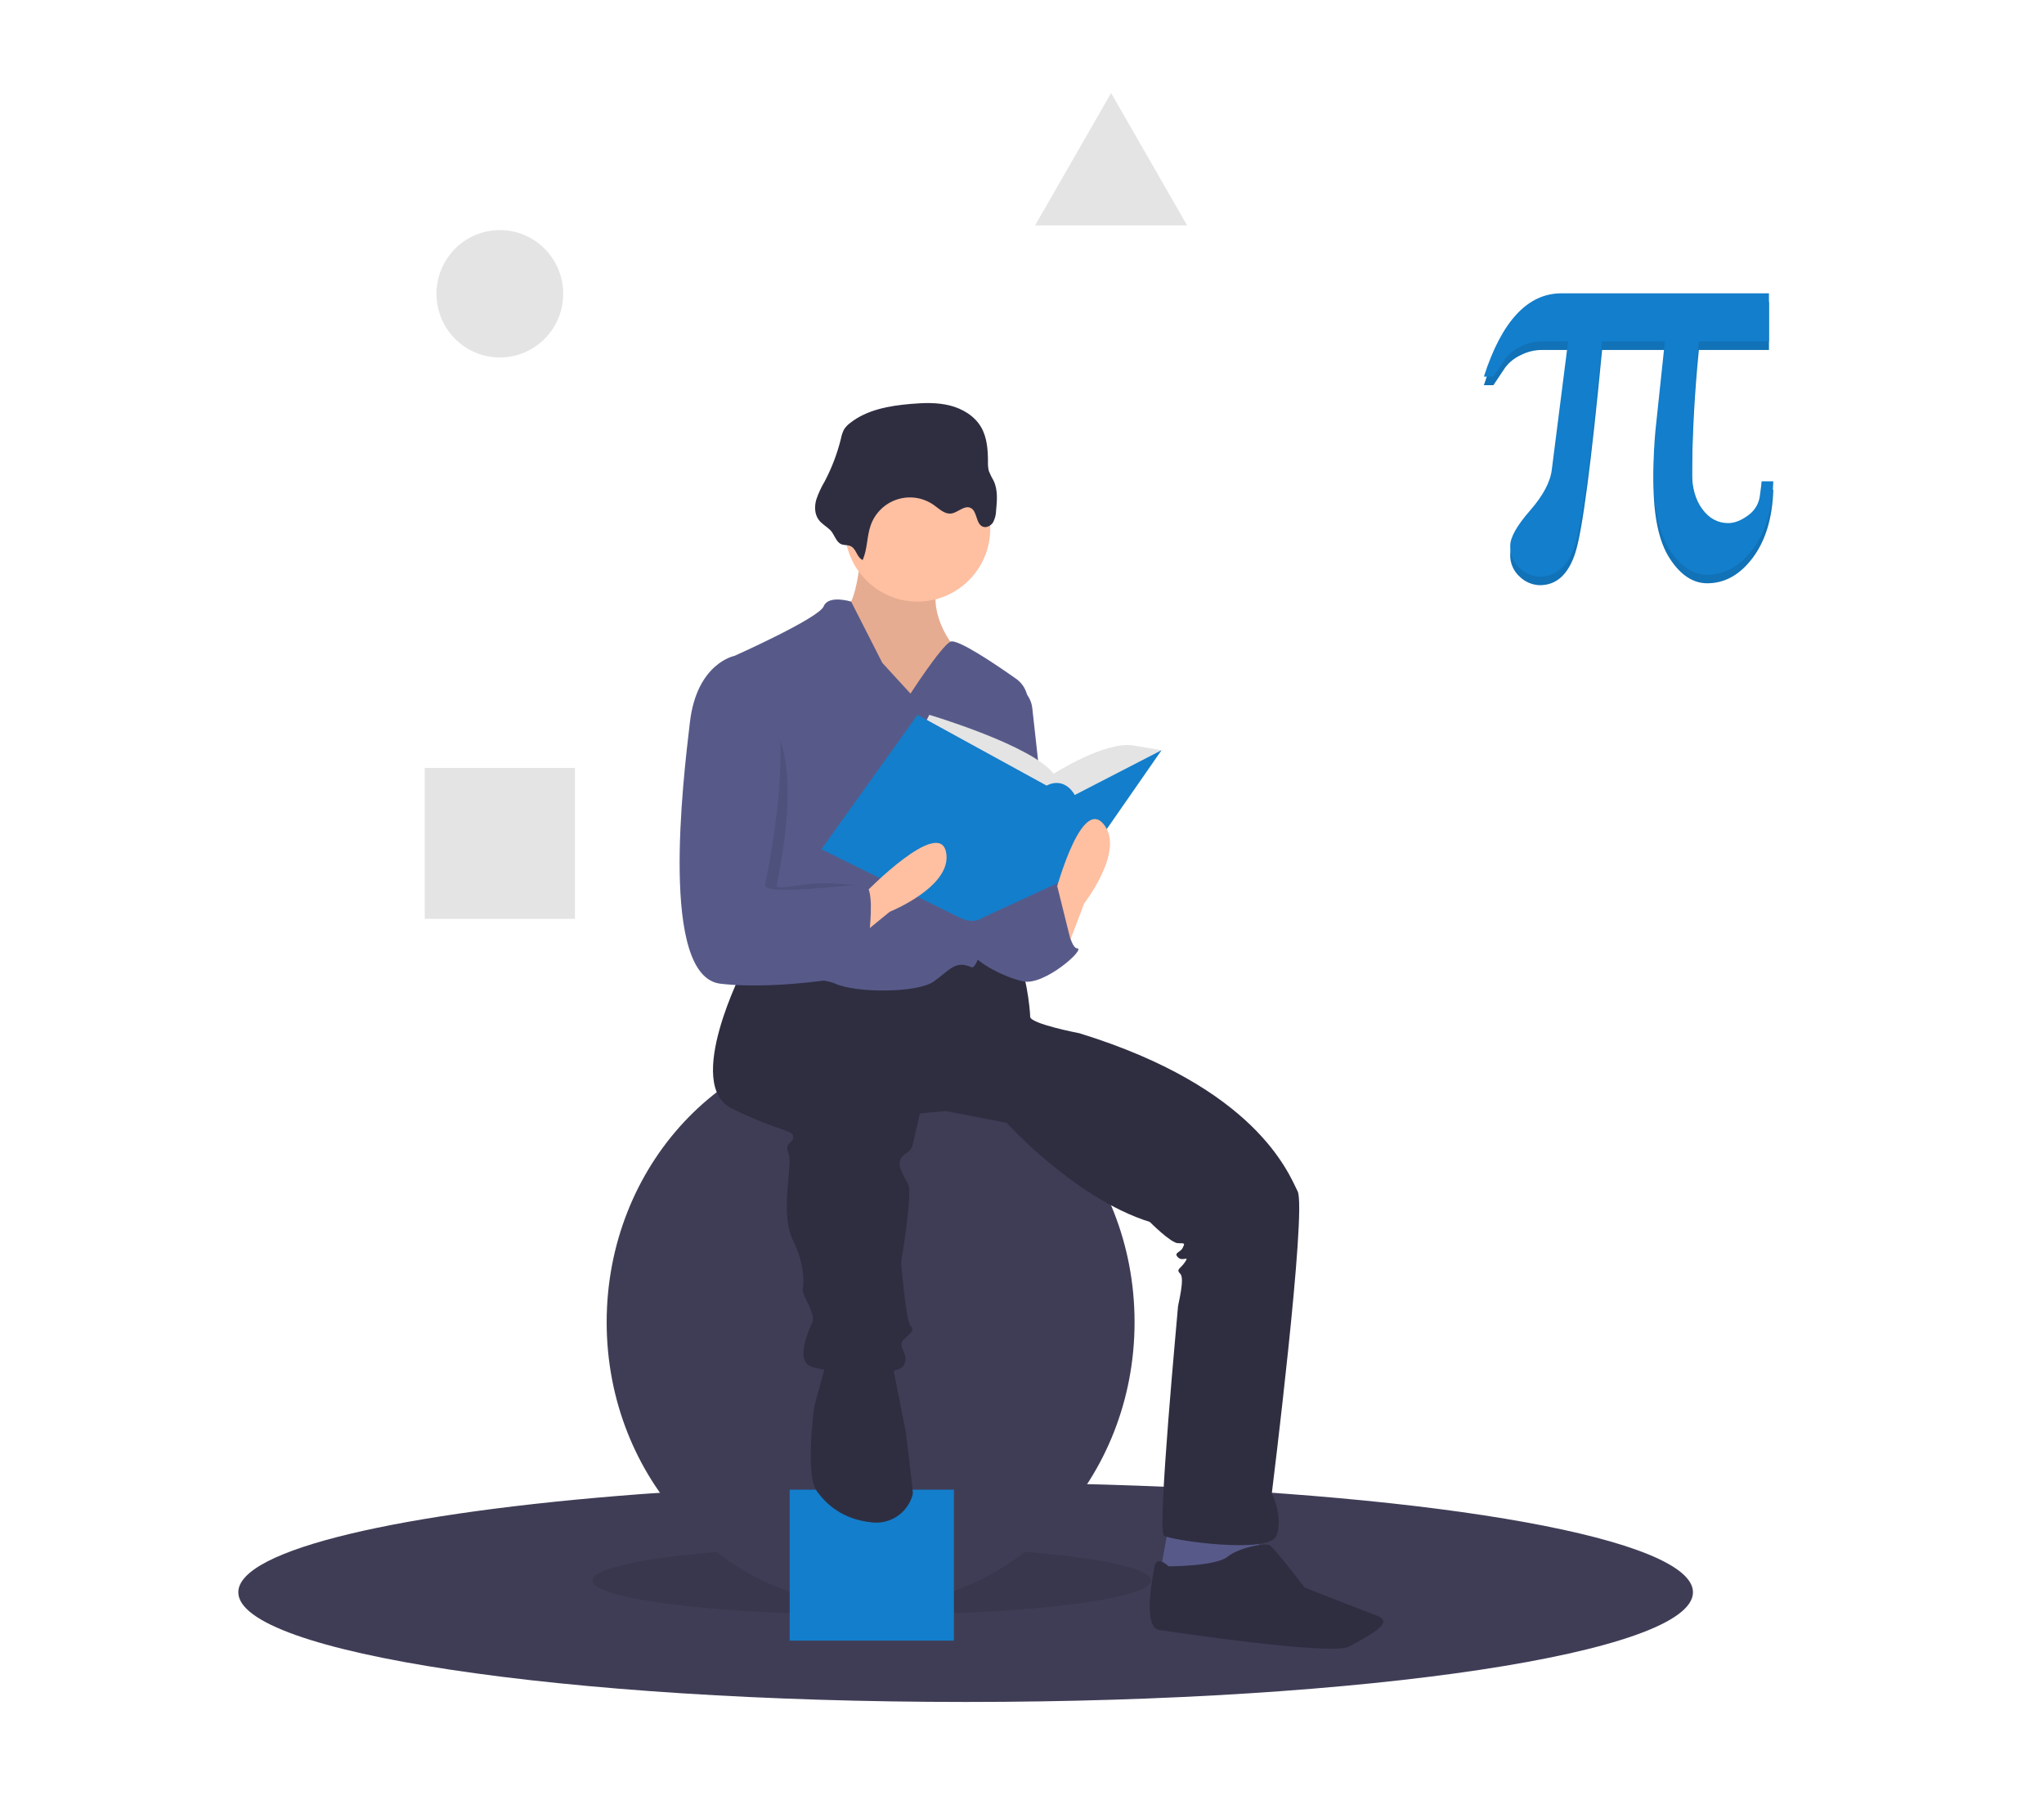 <svg width="468" height="412" viewBox="0 0 468 412" fill="none" xmlns="http://www.w3.org/2000/svg">
<path d="M387.628 364.478C387.628 378.343 313.069 389.585 221.095 389.585C129.122 389.585 54.564 378.343 54.564 364.478C54.564 354.662 91.937 346.158 146.403 342.033C168.865 340.328 194.241 339.372 221.095 339.372C232.134 339.372 242.922 339.534 253.355 339.841C329.89 342.109 387.628 352.276 387.628 364.478Z" fill="#3F3D56"/>
<path opacity="0.1" d="M199.607 369.607C234.913 369.607 263.534 366.103 263.534 361.779C263.534 357.455 234.913 353.949 199.607 353.949C164.302 353.949 135.68 357.455 135.68 361.779C135.68 366.103 164.302 369.607 199.607 369.607Z" fill="black"/>
<path d="M199.34 367.447C232.717 367.447 259.774 338.44 259.774 302.656C259.774 266.873 232.717 237.866 199.34 237.866C165.963 237.866 138.904 266.873 138.904 302.656C138.904 338.44 165.963 367.447 199.34 367.447Z" fill="#3F3D56"/>
<path d="M218.41 340.991H180.806V375.547H218.41V340.991Z" fill="#137ECB"/>
<path d="M267.563 349.36L265.415 361.238L279.383 363.398L288.514 357.999L287.978 349.36H267.563Z" fill="#575A89"/>
<path d="M197.19 126.371C197.19 126.371 196.117 138.789 193.43 139.329C190.743 139.869 199.34 161.466 199.34 161.466H212.233L222.439 158.766L217.604 146.888C217.604 146.888 211.158 138.249 215.993 131.23C220.828 124.211 197.19 126.371 197.19 126.371Z" fill="#FFBFA1"/>
<path opacity="0.1" d="M197.19 126.371C197.19 126.371 196.117 138.789 193.43 139.329C190.743 139.869 199.34 161.466 199.34 161.466H212.233L222.439 158.766L217.604 146.888C217.604 146.888 211.158 138.249 215.993 131.23C220.828 124.211 197.19 126.371 197.19 126.371Z" fill="black"/>
<path d="M170.33 221.398C170.33 221.398 156.364 248.395 167.644 253.794C178.925 259.193 181.612 258.653 181.612 260.273C181.612 261.892 179.464 261.353 180.537 264.052C181.612 266.752 178.389 277.55 181.612 284.029C184.835 290.508 183.76 295.367 183.76 295.367C183.76 295.367 183.76 295.908 184.835 298.067C185.91 300.227 186.447 301.846 185.91 302.927C185.372 304.007 182.148 311.025 185.372 312.646C188.595 314.265 205.248 315.345 206.86 312.646C208.471 309.946 205.248 308.326 206.86 306.706C208.471 305.087 209.546 304.546 208.471 303.466C207.398 302.387 206.323 288.888 206.323 288.888C206.323 288.888 209.01 273.231 207.935 271.071C206.86 268.912 205.248 266.752 206.323 265.132C207.398 263.511 208.471 264.052 209.01 261.892C209.546 259.732 210.621 254.874 210.621 254.874L216.529 254.333L230.497 257.032C230.497 257.032 246.075 274.311 263.267 279.71C263.267 279.71 268.102 284.57 269.713 284.57C271.325 284.57 271.325 284.57 270.786 285.65C270.25 286.728 268.638 286.728 269.713 287.808C270.786 288.888 272.398 287.269 271.325 288.888C270.25 290.508 269.175 290.508 270.25 291.588C271.325 292.668 269.713 298.608 269.713 299.147C269.713 299.688 264.878 350.44 266.49 351.52C268.102 352.6 290.663 355.839 292.274 351.52C293.886 347.2 291.201 341.801 291.201 341.801C291.201 341.801 299.259 277.01 297.109 272.692C294.961 268.371 287.439 248.934 247.15 236.515C247.15 236.515 235.869 234.356 235.869 232.737C235.869 231.116 234.794 220.857 232.646 220.318C230.497 219.777 218.141 219.238 218.141 219.238L202.563 224.098L181.075 220.318L170.33 221.398Z" fill="#2F2E41"/>
<path d="M189.132 312.105L186.447 321.824C186.447 321.824 184.297 337.482 186.983 341.262C189.094 344.23 192.86 347.865 199.846 348.503C201.805 348.684 203.765 348.186 205.403 347.095C207.043 346.004 208.262 344.383 208.859 342.501C208.94 342.275 208.99 342.04 209.008 341.801C209.008 340.721 207.396 327.763 207.396 327.763L204.711 314.265L204.173 310.486L189.132 312.105Z" fill="#2F2E41"/>
<path d="M267.563 358.539C267.563 358.539 264.877 355.839 264.34 358.539C263.803 361.238 261.654 372.577 265.415 373.118C269.175 373.657 305.168 379.056 308.927 376.897C312.687 374.737 319.672 371.497 315.374 369.877C311.076 368.258 298.721 363.398 298.721 363.398C298.721 363.398 291.738 354.22 290.663 353.679C289.588 353.14 283.68 354.22 280.993 356.38C278.308 358.539 267.563 358.539 267.563 358.539Z" fill="#2F2E41"/>
<path d="M210.083 137.709C219.281 137.709 226.736 130.215 226.736 120.971C226.736 111.727 219.281 104.233 210.083 104.233C200.885 104.233 193.43 111.727 193.43 120.971C193.43 130.215 200.885 137.709 210.083 137.709Z" fill="#FFBFA1"/>
<path d="M208.471 158.766L202.025 151.747L194.88 137.709C194.88 137.709 189.67 136.089 188.595 138.789C187.52 141.489 168.181 150.127 168.181 150.127C168.181 150.127 173.015 195.48 170.867 199.801C168.719 204.12 164.959 221.398 168.181 223.018C171.404 224.637 186.447 223.018 191.282 225.178C196.115 227.336 210.083 227.336 213.843 224.637C217.604 221.938 218.678 219.777 222.438 221.398C225.64 222.776 233.124 175.633 235.278 161.584C235.46 160.405 235.309 159.197 234.843 158.098C234.378 157 233.615 156.055 232.643 155.37C227.822 151.971 219.14 146.116 217.604 146.888C215.454 147.968 208.471 158.766 208.471 158.766Z" fill="#575A89"/>
<path d="M231.571 156.606C232.832 156.924 233.968 157.621 234.822 158.605C235.679 159.589 236.214 160.812 236.358 162.112L240.704 201.42C240.704 201.42 229.959 224.637 224.588 208.979C219.216 193.322 231.571 156.606 231.571 156.606Z" fill="#575A89"/>
<path d="M230.496 205.2L242.316 201.96C242.316 201.96 244.464 217.078 246.612 217.078C248.76 217.078 239.092 225.717 234.257 224.637C229.422 223.557 222.438 219.777 221.901 217.078C221.364 214.378 226.736 203.04 226.736 203.04L230.496 205.2Z" fill="#575A89"/>
<path d="M197.511 128.192C198.643 125.682 198.447 122.755 199.383 120.165C199.885 118.778 200.698 117.526 201.761 116.508C202.823 115.489 204.105 114.731 205.506 114.293C206.909 113.855 208.392 113.749 209.841 113.982C211.291 114.216 212.667 114.783 213.862 115.64C215.067 116.503 216.275 117.715 217.744 117.551C219.327 117.373 220.739 115.598 222.194 116.249C223.807 116.97 223.372 119.875 225.006 120.546C225.867 120.9 226.883 120.356 227.379 119.566C227.813 118.736 228.05 117.817 228.069 116.879C228.296 114.576 228.5 112.139 227.506 110.052C227.088 109.344 226.723 108.606 226.416 107.844C226.242 107.132 226.173 106.398 226.209 105.665C226.199 102.959 226.003 100.135 224.648 97.796C223.144 95.201 220.364 93.541 217.464 92.817C214.563 92.093 211.525 92.204 208.548 92.457C203.626 92.876 198.491 93.774 194.613 96.85C194.086 97.237 193.633 97.716 193.273 98.264C192.933 98.915 192.692 99.615 192.559 100.338C191.722 103.77 190.465 107.085 188.817 110.206C188.025 111.53 187.378 112.936 186.885 114.399C186.474 115.886 186.502 117.581 187.364 118.859C188.063 119.9 189.184 120.455 190.064 121.306C190.937 122.149 191.345 123.77 192.312 124.408C193.155 124.966 194.166 124.572 195.026 125.163C196.131 125.921 196.21 127.584 197.511 128.192Z" fill="#2F2E41"/>
<path d="M211.158 166.865L212.77 163.626C212.77 163.626 236.406 170.644 241.241 177.123C241.241 177.123 253.059 169.564 259.505 170.644L265.952 171.724L246.076 189.542L220.826 187.382L211.158 166.865Z" fill="#E4E4E4"/>
<path d="M210.083 163.626L188.058 194.4L219.753 210.06C219.753 210.06 222.716 211.679 224.994 210.06L246.075 200.34L265.952 171.724L246.075 181.983C246.075 181.983 243.927 177.663 239.629 179.823L210.083 163.626Z" fill="#137ECB"/>
<path d="M243.927 218.158L248.224 206.819C248.224 206.819 257.894 194.4 252.522 188.462C247.151 182.522 241.241 205.739 241.241 205.739L243.927 218.158Z" fill="#FFBFA1"/>
<path d="M194.342 216.349L203.719 208.707C203.719 208.707 218.283 202.841 216.601 194.995C214.918 187.148 198.217 204.252 198.217 204.252L194.342 216.349Z" fill="#FFBFA1"/>
<path opacity="0.1" d="M171.136 161.736H170.6C170.6 161.736 162.273 151.747 160.661 165.245C159.049 178.743 153.678 223.557 167.644 225.176C181.612 226.797 191.549 218.428 191.549 218.428C191.549 218.428 201.757 202.769 197.996 202.769C196.177 202.769 191.228 201.948 186.716 202.23C181.9 202.531 177.573 203.894 177.852 202.5C178.389 199.801 186.178 165.514 171.136 161.736Z" fill="black"/>
<path d="M170.331 151.207L168.182 150.127C168.182 150.127 159.586 151.747 157.974 165.245C156.363 178.743 150.991 223.557 164.959 225.176C178.925 226.797 197.728 223.018 197.728 223.018C197.728 223.018 201.488 202.5 197.728 202.5C193.967 202.5 174.629 205.2 175.165 202.5C175.702 199.801 185.372 154.986 170.331 151.207Z" fill="#575A89"/>
<path d="M236.136 211.949L242.061 202.823L245.806 217.889L236.136 222.208V211.949Z" fill="#575A89"/>
<path d="M114.448 81.826C122.458 81.826 128.952 75.3 128.952 67.249C128.952 59.197 122.458 52.67 114.448 52.67C106.437 52.67 99.943 59.197 99.943 67.249C99.943 75.3 106.437 81.826 114.448 81.826Z" fill="#E4E4E4"/>
<path d="M131.637 175.774H97.256V210.328H131.637V175.774Z" fill="#E4E4E4"/>
<path d="M254.401 21.294L263.104 36.442L271.806 51.591H254.401H236.998L245.7 36.442L254.401 21.294Z" fill="#E4E4E4"/>
<path d="M406.02 112.125C405.812 118.588 404.246 123.768 401.322 127.666C398.397 131.564 394.923 133.513 390.899 133.513C387.622 133.513 384.749 131.606 382.282 127.791C379.812 123.976 378.579 118.108 378.579 110.186C378.579 108.435 378.62 106.767 378.704 105.183C378.787 103.599 378.889 102.098 379.014 100.68L381.193 80.105H366.818C364.329 106.121 362.287 121.6 360.69 126.54C359.092 131.481 356.385 133.951 352.57 133.951C350.847 133.909 349.204 133.216 347.965 132.012C347.247 131.373 346.679 130.581 346.302 129.694C345.925 128.807 345.75 127.848 345.788 126.884C345.788 124.967 347.29 122.288 350.298 118.848C353.306 115.408 354.975 112.271 355.307 109.436L359.04 80.105H353.005C351.303 80.115 349.63 80.533 348.121 81.324C346.733 81.965 345.523 82.943 344.605 84.169L341.93 88.172H339.751C341.784 81.835 344.282 77.072 347.249 73.882C350.214 70.692 353.627 69.097 357.485 69.097H405.024V80.104H388.971C388.472 85.108 388.089 90.111 387.82 95.114C387.549 100.117 387.415 105.141 387.415 110.186C387.415 113.605 388.203 116.378 389.78 118.504C391.355 120.63 393.326 121.693 395.691 121.693C397.143 121.693 398.667 121.099 400.265 119.911C401.023 119.376 401.656 118.683 402.125 117.879C402.592 117.075 402.88 116.178 402.97 115.252C403.095 114.335 403.189 113.616 403.251 113.094C403.312 112.573 403.344 112.25 403.344 112.125H406.02Z" fill="#137ECB"/>
<path opacity="0.1" d="M406.02 112.125C405.812 118.588 404.246 123.768 401.322 127.666C398.397 131.564 394.923 133.513 390.899 133.513C387.622 133.513 384.749 131.606 382.282 127.791C379.812 123.976 378.579 118.108 378.579 110.186C378.579 108.435 378.62 106.767 378.704 105.183C378.787 103.599 378.889 102.098 379.014 100.68L381.193 80.105H366.818C364.329 106.121 362.287 121.6 360.69 126.54C359.092 131.481 356.385 133.951 352.57 133.951C350.847 133.909 349.204 133.216 347.965 132.012C347.247 131.373 346.679 130.581 346.302 129.694C345.925 128.807 345.75 127.848 345.788 126.884C345.788 124.967 347.29 122.288 350.298 118.848C353.306 115.408 354.975 112.271 355.307 109.436L359.04 80.105H353.005C351.303 80.115 349.63 80.533 348.121 81.324C346.733 81.965 345.523 82.943 344.605 84.169L341.93 88.172H339.751C341.784 81.835 344.282 77.072 347.249 73.882C350.214 70.692 353.627 69.097 357.485 69.097H405.024V80.104H388.971C388.472 85.108 388.089 90.111 387.82 95.114C387.549 100.117 387.415 105.141 387.415 110.186C387.415 113.605 388.203 116.378 389.78 118.504C391.355 120.63 393.326 121.693 395.691 121.693C397.143 121.693 398.667 121.099 400.265 119.911C401.023 119.376 401.656 118.683 402.125 117.879C402.592 117.075 402.88 116.178 402.97 115.252C403.095 114.335 403.189 113.616 403.251 113.094C403.312 112.573 403.344 112.25 403.344 112.125H406.02Z" fill="black"/>
<path d="M406.02 110.171C405.812 116.634 404.246 121.814 401.322 125.712C398.397 129.61 394.923 131.559 390.899 131.559C387.622 131.559 384.749 129.652 382.282 125.837C379.812 122.022 378.579 116.154 378.579 108.232C378.579 106.481 378.62 104.813 378.704 103.229C378.787 101.645 378.889 100.144 379.014 98.726L381.193 78.151H366.818C364.329 104.167 362.287 119.646 360.69 124.586C359.092 129.527 356.385 131.997 352.57 131.997C350.847 131.955 349.204 131.263 347.965 130.059C347.247 129.419 346.679 128.627 346.302 127.74C345.925 126.854 345.75 125.894 345.788 124.93C345.788 123.013 347.29 120.334 350.298 116.894C353.306 113.454 354.975 110.317 355.307 107.482L359.04 78.151H353.005C351.303 78.161 349.63 78.579 348.121 79.37C346.733 80.011 345.523 80.989 344.605 82.216L341.93 86.218H339.751C341.784 79.881 344.282 75.118 347.249 71.928C350.214 68.738 353.627 67.144 357.485 67.144H405.024V78.151H388.971C388.472 83.154 388.089 88.157 387.82 93.16C387.549 98.163 387.415 103.187 387.415 108.232C387.415 111.651 388.203 114.424 389.78 116.55C391.355 118.676 393.326 119.739 395.691 119.739C397.143 119.739 398.667 119.145 400.265 117.957C401.023 117.422 401.656 116.729 402.125 115.925C402.592 115.121 402.88 114.225 402.97 113.298C403.095 112.381 403.189 111.662 403.251 111.14C403.312 110.619 403.344 110.296 403.344 110.171H406.02Z" fill="#137ECB"/>
</svg>
